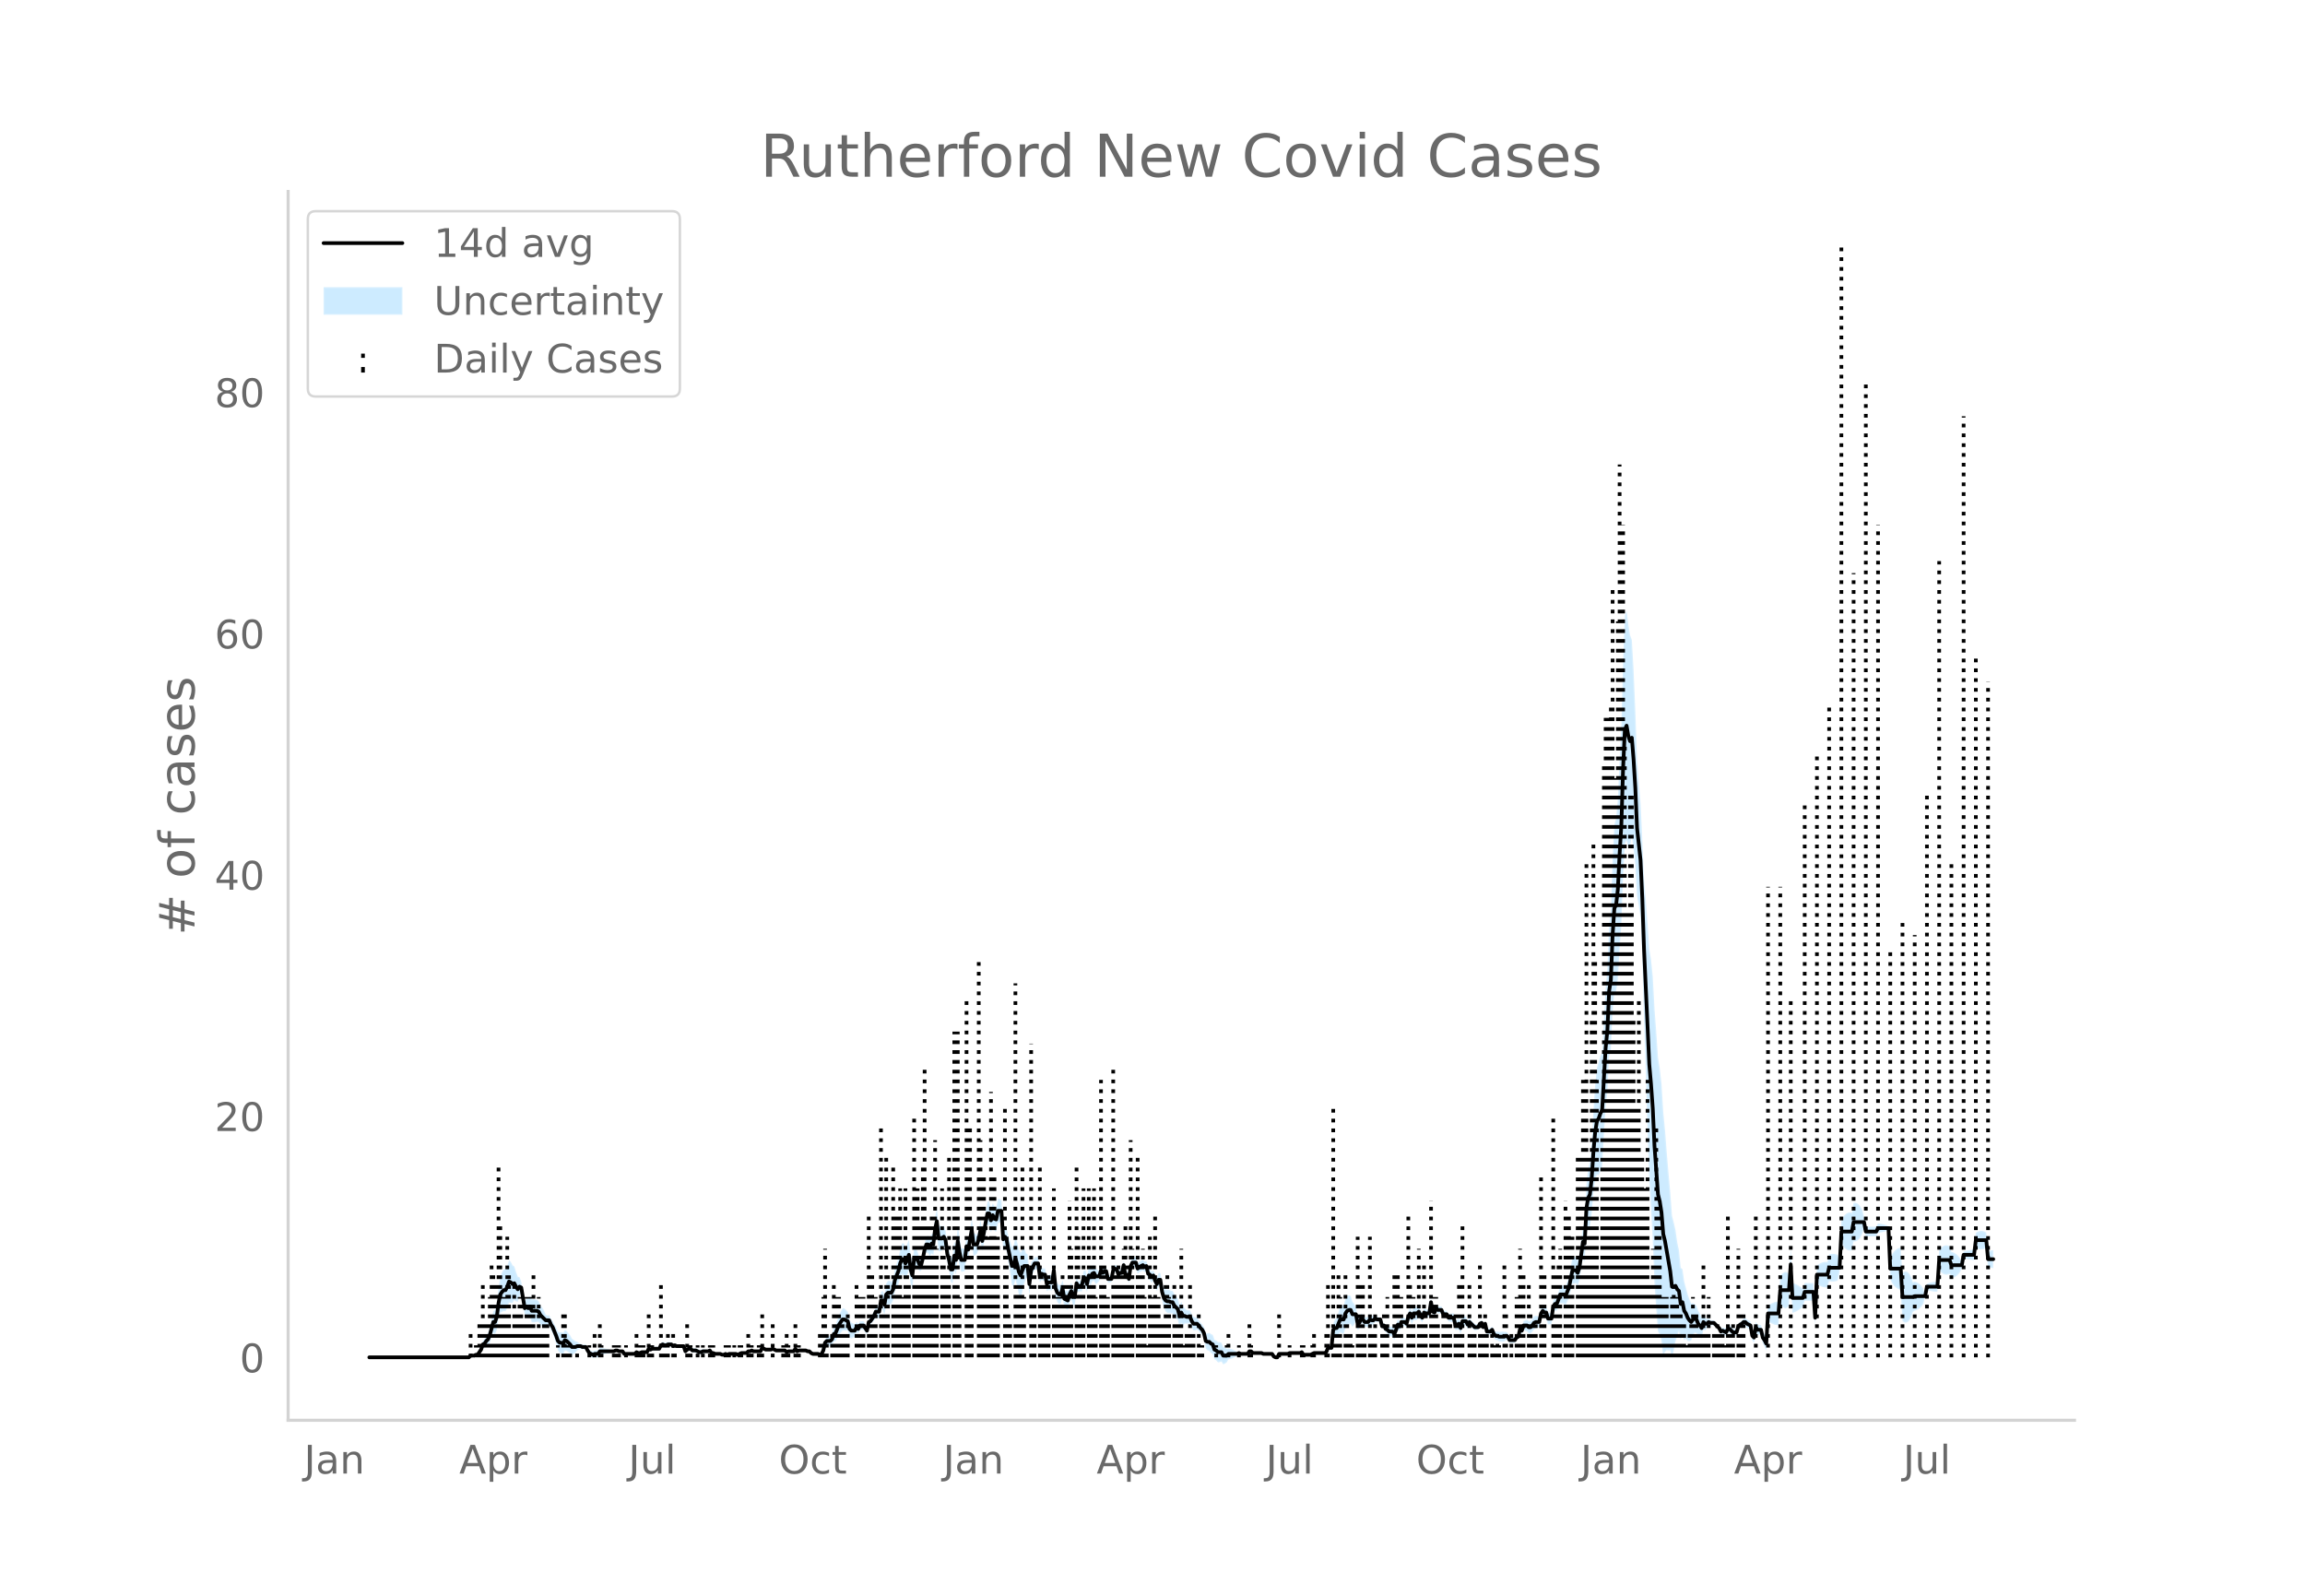<svg height="864" viewBox="0 0 936 648" width="1248" xmlns="http://www.w3.org/2000/svg" xmlns:xlink="http://www.w3.org/1999/xlink"><defs><style>*{stroke-linecap:butt;stroke-linejoin:round}</style></defs><g id="figure_1"><path d="M0 648h936V0H0z" style="fill:#fff" id="patch_1"/><g id="axes_1"><path d="M117 576.72h725.4V77.76H117z" style="fill:none" id="patch_2"/><g id="PolyCollection_1"><defs><path d="M150.682-96.823h39.709l.709-.513.71.067.708.044.71-.27.708.053.71-.845.709-.74.709-1.523.709.039.709-.653.709-.36.709-1.317.71-2.148.708-1.719.71.461.708-1.616.71-4.615.709-2.457.709-.4.709-.32.709.085.709-1.308.709-2.117.71.031.708.024.71-1.16.708.535.71.189.709-2.315.709-1.202.709 4.222.709 4.774.709-.136.709 1.221.71-.381.708 2.113.71.064.708-.065.71-.143.709.024.709 1.178.709.487.709.126.709-.206.709-.29.71.098.708 1.91.71 1.29.708 2.003.71 2.24.709 2.67.709 1.091.709.15.709.364.709-1.54.709.176.71.518.708.508.71.774.708-.52.71-.476.709-.925.709-.48.709-.313.709.323.709.009.709-.009.71 1.534.708 1.116.71.404.708.446.71-.309.709.073.709.04.709-1.087.709-.084.709-.108.709-.14.71-.126.708-.166.71-.236.708-.03.71.008.709-.35.709-.073.709.28.709-.1.709-.194.709 1.244.71.1.708.07.71.048.708.035.71.022.709.012.709-.714.709.334.709-.06.709-.424.709-.032.71-.037.708-.042.71-1.16.708.43.71-.257.709.052.709.02.709-.01.709-.041.709-1.23.709-.228.71.359h.708l.71-.359.708-.062.71-.126.709.673.709-.415.709.298.709-.065.709-.084.709-.11.71-.165.708 2.505.71-.613.708-.314.71.022.709.746.709.008.709-.03.709.391.709.362.709.007.71-.403.708-.086.71-.133.708-.218.71-.353.709 1.096.709-.025.709.332.709.04.709.017.709-.005.71.396.708.044.71-.343.708.35.71-.386.709-.051.709-.07.709-.223.709-.029.709.327.709-.35.71-.311.708.03.71.023h.708l.71-.603.709.075.709-.274.709.375.709.014.709.001.709-.009.71-.021.708-1.304.71.37.708.34.71-.026.709-.047.709-.074.709-.335.709.333.709.35.709-.021.71-.024.708-.027.71-.03.708-.036.71.724.709-.359.709.012.709.004.709-.004.709-1.01.709.998.71-.373h2.836l.709.353.709.002.709.752.709.467.709.084.709.064.71.05.708.332.71-.33.708-1.4.71-2.6.709-.237.709.322.709.243.709-.445.709-1.66.709-.045.71-1.391.708-1.35.71-.738.708-.838.71-.077.709.032.709-.043.709 2.874.709.443.709-.311.709-.387.71-1.812.708.534.71-1.583.708-.043.71-.002.709 1.024.709.947.709-3.627.709-.396.709-.9.709-.696.71-1.31.708.249.71.11.708-3.795.71.4.709 1.877.709-3.716.709-.36.709.009.709-.395.709-1.429.71-3.594.708-1.45.71-1.423.708-2.532.71-1.293.709.048.709 1.802.709-1.427.709-2.416.709 5.522.709 1.986.71-7.422.708-.717.71-.188.708 1.235.71-.012.709-2.958.709-3.127.709-1.526.709.43.709 1.23.709-1.109.71.561.708-5.703.71-2.774.708 7.003.71-.064.709-.198.709-1.199.709.555.709 5.361.709 2.947.709 4.904.71.766.708-5.484.71 1.946.708-7.67.71 4.206.709 2.307.709-.146.709-.245.709-5.873.709.903.709-4.153.71-2.92.708 5.991.71-.365.708-.545.71-2.044.709-3.662.709 4.55.709-3.333.709-3.98.709-3.083.709-.007.71 2.853.708-2.144.71 1.453.708.461.71-3.533.709-.247.709-.495.709 11.548.709-.813.709 1.353.709 4.695.71 4.339.708 4.674.71.722.708-2.867.71 2.615.709 3.47.709 1.593.709-2.818.709-3.052.709-2.097.709-.51.71 7.043.708-6.612.71-2.041.708-1.623.71.045.709.041.709 5.14.709-1.072.709.395.709-.022.709 4.289.71-.515.708.099.71.022.708-5.082.71 7.724.709 2.125.709.825.709-.1.709-2.986.709 4.525.709.471.71.382.708-2.747.71-1.457.708 2.404.71-.105.709-5.63.709.289.709-.257.709.14.709-2.681.709.324.71 2.517.708-3.315.71.627.708-1.538.71-.316.709 1.348.709-.463.709-.752.709-2.283.709.886.709-.863.71-.305.708 3.173.71.023.708-.3.71-3.398.709-.583.709.435.709 2.098.709-.724.709-.033.709-2.946.71 4.204.708-.34.71 1.845.708-5.078.71-1.204.709.073.709-.038.709 2.452.709-.681 1.418-.65v-.054l.71.644.708-.416.71 3.23.708.314.71 1.165.709-.883.709 2.489.709 1.755.709-1.76.709-.107.709 5.515.71 3.147.708 1.528.71.59.708.068.71.176.709-.017.709 1.384.709.682.709.46.709 2.91.709-1.499.71.96.708-.866.71.104.708-.07.71-.06.709 1.8.709 1.081.709-.084.709-.257.709.563.709.984.71.663.708 1.731.71 3.68.708.781.71.222.709.864.709.378.709 2.178.709.454.709.805.709-.073.71-.262.708 1.154.71-.323.708-.456.71-1.217.709-.174.709-.214.709-.323.709-.338.709-.47.709-.49.71.227.708-.04.71-.052.708-.068.71-.044.709-.971.709.022.709.7.709-.003.709-.005.709-.006.71-.008.708-.01.71.36h3.545l.709 1.14.709.44.709.1.71-1.415.708-.015.71-.018.708-.019.71-.02h.709l.709-.33.709.02.709.017.709.016.709.014.71-.044.708-.137.71-.587.708 1.093.71.034.709.03.709.024.709.021.709-.35.709-.35h4.255l.709-.35.709-1.412.709.175.709.103.709-5.75.709.196.71.573.708-1.136.71-1.14.708.367.71.171.709-2.22.709-.955.709-.489.709-.382.709 1.202.709-.85.71-1.412.708 3.6.71-.561.708-2.094.71.208.709 1.122.709.067.709.062.709-1.078.709.217.709-.245.71-1.059.708.202.71-.194.708-.281.71 2.986.709-.23.709 1.685.709.594.709.992.709.21.709.155.71 1.2.708-1.79.71-2.194.708.498.71-1.858.709-.118.709-.13.709.747.709-2.45.709-.958.709 1.84.71-1.602.708.034.71-.076.708-1.014.71 1.09.709.91.709-2.31.709.268.709-.13.709-.196.709-4.315.71 3.804.708.35.71-1.778.708.715.71.007h.709l.709 1.78.709-.023.709-.138.709 1.563.709.126.71.107.708.092.71 3.194.708-.08.71-.194.709 1.89.709-2.942.709-.205.709-.291.709 1.335.709-1.217.71.489.708.656.71.669.708-.1.71-.188.709-1.404.709-.337.709 1.797.709-1.486.709 3.37.709.11.71.031.708-.67.71 1.845.708.872.71.139.709.505.709.104.709.06.709-.123.709-.65.709.237.71 1.026.708.05.71-.005.708-.063.71-1.394.709-.44.709-2.692.709.888.709-1.635.709.316.709.227.71.8.708.077.71-.617.708-1.044.71-.418.709-.192.709-.35.709-3.391.709-.948.709.894.709.01.71 2.404.708-.064.71-.084.708-4.68.71-.855.709.097.709-1.465.709-1.67.709.2.709.006.709.811.71-1.5.708-1.462.71-2.944.708-2.978.71.103.709-.288.709.992.709-2.04.709-4.781.709-4.2.709 1.317.71-11.866.708-2.152.71-.167.708-4.832.71-8.573.709-5.488.709-2.308.709.235.709-1.546.709-1.8.709-12.494.71-11.617.708-6.02.71-14.684.708-2.704.71-15.131.709-8.299.709-.146.709-4.961.709-12.223.709-9.475.709-20.09.71-13.11.708-1.654.71 2.804.708-.107.71-4.643.709 5.203.709 6.513.709 12.841.709 3.85.709 4.546.709 15.875.71 25.952.708 21.164.71 22.68.708 21.129.71 11.695.709 12.545.709 17.661.709 10.23.709 9.423.709 1.225.709 2.797.71 6 .708-1.715.71-.673.708.15.71-.132.709 3.104.709-2.8.709-3.812.709-2.222.709-1.854.709 3.502.71-2.01.708 2.021.71-.573.708.918.71.06.709-.212.709-1.963.709-1.15.709.135.709 1.467.709.141.71.457.708-3.537.71.306.708-.822.71-1.089.709.021.709-.118.709-.03.709.718.709.684.709.659.71 1.553.708-.197.71.516.708.504.71-1.448.709-.018.709.7.709.646.709-.075.709-.143.709-2.64.71-.7.708-.215.71-.449.708.162.71.756.709.334.709.259.709 4.463.709 1 .709-4.218.709.998.71-.057.708-.06.71 3.437.708 1.356.71 1.746.709-11.803.709.374.709.354.709.313.709.272.709.098.71-.06.708-8.23.71.774.708.497.71.275.709-.245.709-.72.709-10.683.709 13.449.709-.244.709-.293.71-.352.708-.422.71-.514.708-.646.71-2.457.709-.008.709-.01.709-.009.709-.01.709-.012.709 9.678.71-16.606.708.599.71.42.708.285.71.176.709.076.709-.02.709-2.543.709.15.709.054.709-.04.71-.137.708-.24.71-3.76.708-11.654.71 1.416.709.894.709.565.709.308.709.083.709-.135.709-3.617.71-.012.708-.256.71-.528.708-.869.71-1.391.709-2.806.709 3.85h4.254l.71-1.476.708-.097.71-.121.709-.152.709-.193.709-.254.709-.378.709 20.001.709 1.52.71 1.015.708.72.71.504.708.326.71.17.709 12.678.709.6.709.16.709-.255.709-.708.709-1.275.71-2.194.708-.434.71-.204.708-.338.71-.5.709-.722.709-1.096.709-2.867.709-2.945.709.374.709.24.71.16.708.097.71.044.708-.004.71-8.964.709.994.709.611.709.35.709.134.709-.067.709-.274.71 1.934.708-.25.71-.35.708-.47.71-.638.709-.915.709-1.751.709-3.932.709.207.709.169.709.141.71.119.708.1.71.086.708-5.157.71.46.709.255.709.091.709-.06.709-.219.709-.411.709 7.86.71.148.708.137.71.128v-7.323l-.71.128-.709.137-.709.149-.71-7.538-.708-.412-.71-.22-.708-.059-.71.092-.709.255-.709.46-.709 6.74-.709.086-.709.1-.709.12-.71.14-.708.17-.71.207-.708 4.467-.71-1.751-.709-.916-.709-.637-.709-.471-.709-.349-.709-.25-.709-2.265-.71-.275-.708-.067-.71.134-.708.35-.71.61-.709.995-.709 12.733-.709-.004-.709.044-.709.098-.709.159-.71.24-.708.374-.71 4.754-.708-2.867-.71-1.096-.709-.721-.709-.501-.709-.338-.709-.204-.709.266-.709-2.194-.71-1.275-.708-.708-.71-.256-.708.162-.71.6-.709-10.42-.709.17-.709.327-.709.503-.709.72-.709 1.016-.71 1.519-.708-12.894-.71-.378-.708-.254-.71-.193-.709-.152-.709-.121-.709-.097-.709 1.324H757.664l-.71-3.85-.709-2.805-.709-1.392-.709-.868-.709-.529-.709-.256-.709-.011-.71 4.082-.708-.136-.71.083-.708.309-.71.564-.709.895-.709 1.416-.709 17.74-.709-3.759-.709-.24-.709-.137-.71-.04-.708.054-.71.15-.708 3.056-.71-.02-.709.077-.709.175-.709.286-.709.42-.709.598-.709 18.39-.71-11.32-.708-.01-.71-.011-.708-.01-.71-.01-.709-.007-.709 2.442-.709-.646-.709-.514-.709-.423-.709-.351-.71-.293-.708-.244-.71-13.848-.708 10.314-.71-.72-.709-.245-.709.276-.709.497-.709.774-.709 10.668-.709-.06-.71.097-.708.272-.71.313-.708.354-.71.374-.709 12.694-.709-1.054-.709-.744-.709-2.861-.709-.061-.709-.056-.71-1.102-.708 4.18-.71-.4-.708-3.935-.71-.44-.709-.367-.709-.644-.709.162-.709.95-.709.486-.709.7-.71 2.259-.708-.143-.71-.075-.708-.753-.71-.7-.709-.019-.709 1.352-.709-.196-.709-.184-.709.503-.709-1.246-.71-.742-.708-.715-.71-.681-.708-.031-.71-.118-.709-.68-.709.312-.709-.822-.709-1.094-.709 1.362-.709-1.643-.71-1.258-.708-2.033-.71-.564-.708-.45-.71.136-.709-1.612-.709-2.04-.709-2.58-.709-2.674-.709-4.978-.709-.61-.71-6.996-.708-3.254-.71-5.022-.708-3.112-.71-2.8-.709-9.495-.709-7.83-.709-8.25-.709-9.07-.709-7.316-.709-11.497-.71-6.301-.708-4.374-.71-10.174-.708-9.368-.71-13.135-.709-7.052-.709-4.403-.709-10.366-.709-9.516-.709-8.232-.709-16.042-.71-14.92-.708-8.753-.71-8.748-.708-20.054-.71-16.584-.709-12.295-.709-1.843-.709-4.307-.709-5.594-.709 1.846-.709 18.384-.71 26.104-.708 13.622-.71 16.473-.708 7.638-.71 2.653-.709 13.398-.709 21.264-.709 6.394-.709 17.512-.709 7.978-.709 13.58-.71 12.703-.708.998-.71 2.654-.708 2.335-.71 6.79-.709 10.61-.709 13.124-.709 7.766-.709 2.633-.709 6.247-.709 16.83-.71-.082-.708 6.298-.71 5.717-.708 2.16-.71-1.108-.709-.288-.709.103-.709 4.02-.709 4.056-.709 2.037-.709 2-.71-.588-.708.005-.71.2-.708 2.53-.71 2.034-.709.097-.709 1.245-.709 5.119-.709-.085-.709-.064-.709-2.494-.71.009-.708-.505-.71 1.151-.708 3.609-.71-.35-.709-.193-.709.282-.709 1.055-.709.783-.709.078-.709-.6-.71.227-.708.315-.71 2.565-.708-.512-.71 3.607-.709.26-.709.706-.709-.063-.709-.006-.709.051-.709-1.773-.71-.464-.708.05-.71-.122-.708.06-.71.103-.709-.194-.709.138-.709-.527-.709-1.656-.709.73-.709.032-.71.11-.708-2.93-.71 1.315-.708-1.703-.71.363-.709 1.395-.709-.188-.709-.1-.709-.73-.709-.744-.709-.91-.71.882-.708-1.464-.71-.291-.708-.206-.71 2.657-.709-1.61-.709.507-.709.62-.709-3.106-.709.092-.709.108-.71.126-.708-1.237-.71-.138-.708-.023-.71-1.72h-.709l-.709.007-.709-.685-.709 1.722-.709-.35-.709-3.895-.71 4.784-.708-.195-.71-.131-.708-.432-.71 1.89-.709-1.19-.709-1.71-.709.386-.709-.075-.709.033-.709 1.898-.71-1.66-.708 1.842-.71 3.148-.708-.651-.71-.13-.709-.119-.709 1.642-.709-.902-.709 2.005-.709 1.71-.709-.9-.71.154-.708.211-.71-.408-.708-.106-.71-1.114-.709.47-.709-2.613-.709-.281-.709-.195-.709-.498-.709.341-.71-.244-.708-.484-.71 1.022-.708.062-.71.067-.709-.978-.709-.491-.709 1.405-.709.14-.709-4.1-.709-1.413-.71-.85-.708-2.296-.71-.383-.708.212-.71 1.144-.709 2.68-.709.17-.709.368-.709 2.36-.709 2.362-.709.573-.71 1.597-.708 8.947-.71.103-.708.175-.71 2.087-.709.35h-4.255l-.708.35-.71.35-.708.021-.71.025-.709.029-.709.035-.709-1.007-.709.112-.709-.137-.709-.043-.71.014-.708.016-.71.017-.708.02-.71.37h-.709l-.709-.02-.709-.02-.709-.017-.709-.016-.709 1.385-.71.1-.708-.26-.71-.96h-3.545l-.709-.339-.709-.01-.709-.008-.71-.007-.708-.004-.71-.003-.708-.7-.71.022-.709 1.129-.709-.045-.709-.067-.709-.052-.709-.04-.709-.474-.71.211-.708-.47-.71-.338-.708-.324-.71-.213-.709-.174-.709.182-.709-.456-.709-.323-.709-1.646-.709-.262-.71-.073-.708-.594-.71-.246-.708-2.021-.71-.322-.709-.536-.709.222-.709.082-.709-2.62-.709-1.069-.709-.737-.71-1.115-.708-.837-.71-.257-.708-.085-.71-1.017-.709-1.7-.709-.06-.709-.07-.709-.596-.709-.866-.709-1.84-.71 1.3-.708-2.688-.71-.94-.708-.718-.71-1.415-.709-.017-.709-.525-.709.068-.709-.11-.709-.571-.709-1.753-.71-4.283-.708-.108-.71 1.74-.708-1.044-.71-1.71-.709.516-.709-.935-.709-.385-.709-3.07-.709.284-.709-.755v-.055l-1.418.75-.71.719-.708-2.447-.71-.038-.709.073-.709 1.596-.709 5.42-.709-1.654-.709.36-.709-4.195-.71 3.353-.708-.033-.71.675-.708-2.1-.71-.266-.709.817-.709 3.6-.709-.299-.709.023-.709-3.127-.709-.304-.71.537-.708-1.214-.71 2.616-.708-.752-.71-.463-.709-1.452-.709.384-.709 1.262-.709-.773-.709 3.684-.709-2.382-.71.324-.708 3.619-.71.14-.708.442-.71-2.51-.709 5.568-.709-.105-.709-2.496-.709 1.344-.709 2.151-.709-.317-.71-.23-.708-3.873-.71 1.913-.708-.1-.71-.574-.709-1.375-.709-6.974-.709 4.717-.709.022-.709.1-.709.884-.71-3.41-.708-.023-.71-.305-.708 1.028-.71-5.358-.709.041-.709.044-.709 1.177-.709.759-.709 4.586-.709-7.655-.71-.51-.708-2.097-.71.448-.708 1.382-.71-1.208-.709-2.828-.709-2.285-.709 3.432-.709.722-.709-2.324-.709-1.96-.71-3.005-.708-1.446-.71 1.286-.708-11.548-.71-.495-.709-.247-.709 3.465-.709-.239-.709-1.346-.709 2.055-.709-2.745-.71-.008-.708 3.916-.71 4.419-.708 3.667-.71-4.55-.709 4.038-.709 2.155-.709-.545-.709-.365-.709-5.908-.709 4.78-.71 4.245-.708-1.896-.71 5.325-.708-.245-.71-.146-.709-3.992-.709-4.892-.709 7.727-.709-1.553-.709 5.714-.709.766-.71-2.795-.708-1.952-.71-5.838-.708-2.244-.71.2-.709-.197-.709-.065-.709-6.994-.709 3.525-.709 6.895-.709-.14-.71 1.692-.708-.87-.71.43-.708 2.673-.71 3.873-.709 2.64-.709-.711-.709-2.265-.709-1.588-.709-.717-.709 6.577-.71-2.914-.708-6.376-.71 1.783-.708 1.373-.71-1.698-.709.048-.709 2.207-.709 3.767-.709 2.076-.709 2.05-.709 4.105-.71 1.37-.708-.394-.71.008-.708 1.04-.71 4.683-.709-1.623-.709.4-.709 5.304-.709.11-.709.25-.709 2.189-.71 1.403-.708 1.2-.71.304-.708 3.372-.71-1.153-.709-1.075-.709-.003-.709-.043-.709 1.217-.709-.866-.709.988-.71-.387-.708-.311-.71-.957-.708-3.425-.71-.742-.709-.67-.709-.075-.709 1.261-.709 1.362-.709 2.15-.709 2.108-.71.655-.708 2.54-.71.954-.708.243-.71.322-.709 1.162-.709 3.7-.709 1.4-.709.37-.709-.368-.709.05-.71.064-.708.084-.71-.233-.708-.648-.71.001-.709-.347h-2.836l-.709.327-.71-1.1-.708 1.089-.71-.004-.708.004-.71.011-.709.342-.709-.676-.709-.035-.709-.031-.709-.027-.709-.024-.71-.021-.708-.35-.71-.367-.708.365-.71-.074-.709-.047-.709-.027-.709-.358-.709-.33-.709 1.495-.709-.021-.71-.01-.708.002-.71.013-.708-.324-.71.426-.709.075-.709.797h-.709l-.709.023-.709.03-.709.388-.71.35-.708-.373-.71-.028-.708-.223-.71-.07-.709-.051-.709.313-.709-.35-.709.357-.709.044-.709-.303-.71-.005-.708.016-.71.04-.708-.367-.71-.025-.709-1.004-.709.346-.709-.218-.709-.132-.709-.086-.709.296-.71.008-.708-.338-.71-.31-.708-.029-.71.008-.709-.654-.709.022-.709.386-.709.786-.709-1.694-.709-.165-.71-.11-.708-.083-.71-.066-.708-.402-.71.286-.709-.727-.709-.127-.709-.062-.709.342h-.709l-.709-.342-.71.472-.708 1.57-.71-.041-.708-.01-.71.02-.709.052-.709.443-.709-.27-.709 1.64-.709-.043-.709-.036-.71-.033-.708.277-.71-.06-.708-.366-.71.685-.709.012-.709.023-.709.034-.709.05-.709.068-.709.1-.71-.856-.708-.193-.71-.101-.708-.419-.71-.073-.709.35-.709.007-.709-.029-.709-.237-.709-.165-.709-.127-.71-.14-.708-.107-.71-.084-.708 1.012-.71.04-.709.073-.709.391-.709-.254-.709-.296-.709-.983-.709-1.266-.71-.009-.708.009-.71-.376-.708-.313-.71-.481-.709-.225-.709-.476-.709-.52-.709-1.326-.709-.891-.709-.882-.71-.525-.708 1.26-.71-.335-.708.15-.71-.309-.709-1.53-.709-1.259-.709-1.497-.709-.81-.709-1.588-.709.098-.71-.291-.708-1.606-.71-1.274-.708-.913-.71-1.62-.709-.676-.709-.144-.709-.064-.709.063-.709-1.386-.709 1.018-.71-.178-.708 1.264-.71-2.926-.708-4.876-.71-1.902-.709-.215-.709-1.91-.709-2.265-.709-.46-.709-1.376-.709-.67-.71 2.083-.708 1.492-.71.085-.708 1.08-.71 1.699-.709 4.542-.709 6.584-.709 2.583-.709.461-.709 3.18-.709 3.451-.71 2.184-.708 1.039-.71 1.447-.708.738-.71 2.677-.709 1.36-.709 1.254-.709.053-.709.43-.709.044-.709.067-.71.887H150.683z" id="m10ff43f3ce" style="stroke:#fff;stroke-opacity:.2"/></defs><g clip-path="url(#p677322f985)"><use style="fill:#089fff;fill-opacity:.2;stroke:#fff;stroke-opacity:.2" xlink:href="#m10ff43f3ce" y="648"/></g></g><g id="LineCollection_1"><path clip-path="url(#p677322f985)" d="M191.1 551.177v-9.799M193.227 551.177v-4.9M194.645 551.177v-14.698M195.355 551.177v-14.698M196.064 551.177v-29.396M196.773 551.177v-4.9M197.482 551.177v-14.698M198.19 551.177v-9.799M198.9 551.177V526.68M199.61 551.177v-39.194M200.318 551.177v-34.295M201.027 551.177v-9.799M201.736 551.177v-29.396M202.445 551.177v-78.389M203.155 551.177v-53.892M203.864 551.177v-14.698M204.573 551.177V526.68M205.282 551.177v-14.698M205.99 551.177v-48.993M206.7 551.177v-34.295M207.41 551.177v-9.799M208.827 551.177v-29.396M209.536 551.177V531.58M210.245 551.177V531.58M210.955 551.177V526.68M211.664 551.177V526.68M212.373 551.177v-14.698M213.79 551.177V526.68M214.5 551.177v-14.698M215.21 551.177V526.68M215.918 551.177V526.68M216.627 551.177v-34.295M217.336 551.177v-9.799M218.755 551.177V526.68M220.173 551.177v-9.799M220.882 551.177v-14.698M221.59 551.177v-14.698M222.3 551.177v-14.698M226.555 551.177v-4.9M228.682 551.177V531.58M229.39 551.177V531.58M230.1 551.177v-4.9M230.81 551.177v-4.9M231.518 551.177v-4.9M234.355 551.177v-4.9M239.318 551.177v-4.9M241.445 551.177v-9.799M243.573 551.177v-14.698M244.282 551.177v-4.9M249.245 551.177v-4.9M249.955 551.177v-4.9M251.373 551.177v-4.9M254.21 551.177v-4.9M258.464 551.177v-9.799M259.882 551.177v-4.9M260.59 551.177v-4.9M261.3 551.177v-4.9M263.427 551.177V531.58M264.845 551.177v-4.9M268.39 551.177v-29.396M269.1 551.177v-4.9M270.518 551.177v-4.9M271.227 551.177v-9.799M273.355 551.177v-9.799M274.064 551.177v-4.9M279.027 551.177v-14.698M279.736 551.177v-4.9M280.445 551.177v-4.9M283.282 551.177v-4.9M285.41 551.177v-4.9M288.245 551.177v-4.9M289.664 551.177v-4.9M294.627 551.177v-4.9M296.045 551.177v-4.9M298.173 551.177v-4.9M300.3 551.177v-4.9M301.01 551.177v-4.9M303.845 551.177v-9.799M304.555 551.177v-4.9M305.264 551.177v-4.9M308.1 551.177v-4.9M309.518 551.177V531.58M313.773 551.177v-14.698M318.027 551.177v-4.9M319.445 551.177v-9.799M320.155 551.177v-4.9M322.99 551.177v-14.698M324.41 551.177v-4.9M332.918 551.177v-9.799M333.627 551.177v-4.9M334.336 551.177V526.68M335.045 551.177v-44.094M335.755 551.177v-9.799M337.882 551.177v-9.799M338.59 551.177v-29.396M339.3 551.177v-4.9M340.01 551.177V526.68M340.718 551.177V526.68M341.427 551.177v-14.698M342.136 551.177v-14.698M342.845 551.177v-9.799M344.264 551.177V531.58M347.81 551.177v-29.396M348.518 551.177V531.58M349.227 551.177V526.68M349.936 551.177V526.68M350.645 551.177V526.68M352.773 551.177v-58.792M353.482 551.177v-4.9M354.19 551.177v-34.295M354.9 551.177v-14.698M355.61 551.177V526.68M357.736 551.177V458.09M358.445 551.177V531.58M359.864 551.177v-83.288M360.573 551.177v-34.295M362.7 551.177v-78.389M363.41 551.177v-58.792M364.118 551.177v-58.792M364.827 551.177v-39.194M365.536 551.177v-68.59M366.245 551.177V526.68M367.664 551.177v-68.59M368.373 551.177v-39.194M369.082 551.177v-29.396M371.21 551.177v-97.986M372.627 551.177v-68.59M373.336 551.177v-34.295M374.045 551.177v-53.892M374.755 551.177v-78.389M375.464 551.177V433.593M376.173 551.177v-53.892M377.59 551.177v-53.892M378.3 551.177v-58.792M379.01 551.177V526.68M379.718 551.177v-88.188M380.427 551.177v-44.094M382.555 551.177v-68.59M383.264 551.177v-44.094M383.973 551.177v-34.295M385.39 551.177v-83.288M387.518 551.177V418.896M388.227 551.177v-34.295M388.936 551.177V418.896M389.645 551.177V526.68M392.482 551.177v-146.98M393.19 551.177V526.68M393.9 551.177V458.09M394.61 551.177v-53.892M397.445 551.177V389.5M398.155 551.177v-88.188M398.864 551.177v-68.59M399.573 551.177v-73.49M400.282 551.177v-58.792M400.99 551.177v-48.993M402.41 551.177V443.392M403.118 551.177v-53.892M403.827 551.177v-73.49M404.536 551.177v-48.993M405.245 551.177v-48.993M408.082 551.177V448.291M408.79 551.177v-48.993M409.5 551.177V531.58M410.21 551.177v-14.698M412.336 551.177V399.298M413.045 551.177V531.58M413.755 551.177v-29.396M414.464 551.177v-29.396M415.173 551.177v-78.389M415.882 551.177V526.68M418.718 551.177V423.795M419.427 551.177v-39.194M420.136 551.177v-34.295M422.264 551.177v-78.389M422.973 551.177v-34.295M423.682 551.177V526.68M424.39 551.177v-29.396M425.1 551.177V526.68M425.81 551.177v-34.295M427.936 551.177v-68.59M428.645 551.177V526.68M429.355 551.177v-14.698M430.064 551.177V526.68M431.482 551.177v-34.295M432.19 551.177V531.58M432.9 551.177v-29.396M433.61 551.177V531.58M434.318 551.177v-63.691M435.027 551.177v-44.094M437.155 551.177v-78.389M437.864 551.177v-48.993M438.573 551.177v-29.396M439.282 551.177v-14.698M439.99 551.177v-68.59M442.118 551.177v-68.59M442.827 551.177V531.58M443.536 551.177v-39.194M444.245 551.177v-68.59M444.955 551.177V526.68M447.082 551.177V438.493M447.79 551.177v-34.295M448.5 551.177v-39.194M449.21 551.177v-14.698M449.918 551.177V526.68M452.045 551.177V433.593M452.755 551.177v-29.396M453.464 551.177v-34.295M454.173 551.177v-39.194M454.882 551.177v-34.295M456.3 551.177v-44.094M457.01 551.177v-53.892M457.718 551.177v-39.194M458.427 551.177v-14.698M459.136 551.177v-88.188M459.845 551.177v-44.094M461.973 551.177v-83.288M462.682 551.177v-39.194M464.1 551.177v-44.094M464.1 551.177v-39.194M464.81 551.177V526.68M465.518 551.177v-4.9M466.936 551.177v-48.993M467.645 551.177V526.68M468.355 551.177V526.68M469.064 551.177v-58.792M469.773 551.177V526.68M470.482 551.177V526.68M471.9 551.177v-14.698M472.61 551.177v-4.9M473.318 551.177v-29.396M474.027 551.177v-34.295M474.736 551.177V526.68M476.864 551.177v-29.396M477.573 551.177v-14.698M478.282 551.177v-14.698M478.99 551.177V531.58M479.7 551.177v-44.094M480.41 551.177v-4.9M481.827 551.177v-9.799M482.536 551.177v-4.9M483.245 551.177v-29.396M483.955 551.177v-9.799M484.664 551.177v-9.799M486.79 551.177V531.58M488.21 551.177v-4.9M493.882 551.177v-4.9M498.136 551.177v-4.9M498.845 551.177v-9.799M503.1 551.177v-4.9M507.355 551.177v-14.698M508.064 551.177v-4.9M519.41 551.177V531.58M523.664 551.177v-4.9M528.627 551.177v-4.9M529.336 551.177v-4.9M532.882 551.177v-4.9M533.59 551.177v-9.799M538.555 551.177v-9.799M539.264 551.177v-29.396M541.39 551.177V448.291M542.1 551.177v-9.799M542.81 551.177v-4.9M543.518 551.177v-34.295M544.227 551.177V526.68M546.355 551.177v-34.295M547.064 551.177v-14.698M547.773 551.177v-4.9M548.482 551.177v-9.799M549.19 551.177v-4.9M551.318 551.177v-48.993M552.027 551.177v-14.698M552.736 551.177v-29.396M553.445 551.177v-29.396M554.155 551.177v-9.799M556.282 551.177v-48.993M556.99 551.177v-9.799M557.7 551.177v-4.9M558.41 551.177V531.58M561.245 551.177v-9.799M561.955 551.177V531.58M562.664 551.177v-9.799M563.373 551.177V526.68M566.21 551.177v-34.295M566.918 551.177v-34.295M567.627 551.177v-34.295M568.336 551.177v-9.799M569.045 551.177V526.68M571.882 551.177v-58.792M572.59 551.177v-29.396M574.01 551.177V526.68M576.136 551.177v-44.094M576.845 551.177v-14.698M577.555 551.177V531.58M578.264 551.177v-39.194M578.973 551.177V531.58M581.1 551.177v-63.691M581.81 551.177v-4.9M582.518 551.177V526.68M583.227 551.177V526.68M583.936 551.177v-14.698M586.064 551.177V531.58M586.773 551.177v-14.698M587.482 551.177V531.58M588.19 551.177V531.58M588.9 551.177V531.58M591.027 551.177V531.58M591.736 551.177v-9.799M592.445 551.177v-29.396M593.864 551.177v-53.892M596.7 551.177v-29.396M597.41 551.177v-9.799M598.118 551.177v-9.799M598.827 551.177v-9.799M600.955 551.177v-39.194M601.664 551.177v-14.698M602.373 551.177v-4.9M603.082 551.177V531.58M603.79 551.177v-9.799M605.918 551.177v-9.799M606.627 551.177v-4.9M608.045 551.177v-9.799M608.755 551.177v-4.9M610.882 551.177v-39.194M611.59 551.177V531.58M613.718 551.177v-9.799M615.845 551.177V526.68M616.555 551.177v-9.799M617.264 551.177v-44.094M618.682 551.177v-34.295M620.81 551.177v-29.396M621.518 551.177V531.58M622.227 551.177v-9.799M622.936 551.177v-14.698M623.645 551.177v-14.698M625.773 551.177v-73.49M626.482 551.177V526.68M627.19 551.177v-34.295M630.736 551.177v-97.986M631.445 551.177v-34.295M632.155 551.177v-9.799M632.864 551.177v-39.194M633.573 551.177v-44.094M635.7 551.177v-63.691M636.41 551.177v-48.993M637.118 551.177v-58.792M637.827 551.177v-48.993M638.536 551.177v-48.993M640.664 551.177v-83.288M641.373 551.177v-63.691M642.082 551.177v-83.288M642.79 551.177V438.493M643.5 551.177v-34.295M644.21 551.177V350.305M644.918 551.177v-58.792M645.627 551.177v-83.288M646.336 551.177v-137.18M647.045 551.177v-210.67M647.755 551.177V389.5M648.464 551.177V438.493M649.173 551.177v-14.698M649.882 551.177v-29.396M650.59 551.177V448.291M651.3 551.177V311.111M652.01 551.177V291.513M652.718 551.177v-210.67M653.427 551.177V291.513M654.136 551.177V286.614M654.845 551.177V237.621M655.555 551.177V316.01M656.264 551.177V394.399M656.973 551.177V252.319M657.682 551.177v-362.55M658.39 551.177V276.815M659.1 551.177V213.124M659.81 551.177V301.312M660.518 551.177V423.795M661.227 551.177V369.902M661.936 551.177V320.909M662.645 551.177V320.909M663.355 551.177v-137.18M664.064 551.177V448.291M664.773 551.177v-83.288M665.482 551.177v-146.98M666.19 551.177v-63.691M666.9 551.177v-83.288M667.61 551.177v-68.59M668.318 551.177v-68.59M669.027 551.177V438.493M669.736 551.177v-29.396M670.445 551.177v-14.698M671.155 551.177v-44.094M671.864 551.177v-14.698M672.573 551.177V458.09M673.99 551.177v-63.691M674.7 551.177V531.58M675.41 551.177V526.68M676.118 551.177V526.68M676.827 551.177V526.68M677.536 551.177v-9.799M678.245 551.177v-14.698M678.955 551.177V526.68M679.664 551.177v-29.396M680.373 551.177V531.58M681.082 551.177V526.68M681.79 551.177v-4.9M682.5 551.177V531.58M683.21 551.177v-9.799M683.918 551.177v-14.698M684.627 551.177v-4.9M686.045 551.177v-9.799M686.755 551.177v-14.698M687.464 551.177V526.68M688.173 551.177V531.58M688.882 551.177V531.58M689.59 551.177v-4.9M690.3 551.177v-9.799M691.01 551.177v-9.799M691.718 551.177v-39.194M692.427 551.177v-9.799M693.136 551.177v-9.799M693.845 551.177V526.68M695.973 551.177v-9.799M696.682 551.177v-4.9M697.39 551.177v-14.698M698.1 551.177v-9.799M699.518 551.177v-9.799M700.227 551.177v-4.9M700.936 551.177v-4.9M701.645 551.177v-58.792M702.355 551.177v-9.799M703.773 551.177v-14.698M705.9 551.177v-44.094M706.61 551.177v-14.698M707.318 551.177V531.58M708.027 551.177V531.58M712.99 551.177v-58.792M717.955 551.177V360.104M722.918 551.177V360.104M727.173 551.177v-146.98M732.845 551.177V325.809M737.81 551.177V306.211M742.773 551.177V286.614M747.736 551.177V100.44M752.7 551.177V232.722M757.664 551.177V154.332M762.627 551.177V213.124M767.59 551.177V384.6M772.555 551.177V374.802M777.518 551.177V379.701M782.482 551.177V320.909M787.445 551.177V227.822M792.41 551.177V350.305M797.373 551.177V169.03M802.336 551.177v-284.16M807.3 551.177V276.815M809.427 551.177" style="fill:none;stroke:#000;stroke-dasharray:1.5,2.475;stroke-dashoffset:0;stroke-width:1.5"/></g><path clip-path="url(#p677322f985)" d="M149.973 551.177h40.418l.709-.7h1.418l.71-.35h.708l1.419-2.1.709-2.1.709-.35.709-1.049.709-.7.709-1.75 1.418-5.249h.71l.708-2.1.71-5.599.709-3.5.709-1.05.709-.7h.709l.709-1.399.709-2.1.71.35.708.7.71-.35.708 1.4.71 1.05.709-1.05.709.35 1.418 8.399.709-.7.709.7.71-.7.708 1.75h2.127l.71.35.709 1.4 2.127 2.1h1.418l.71 1.749.708 1.05 1.418 3.5.71 2.099.709.7h.709l.709.35.709-1.4.709.35 1.418 1.4.71 1.05h1.417l.71-.35h1.418l.709.35h1.418l.71 1.4.708 1.05 1.418.7.71-.35h1.418l.709-1.05h5.672l.71-.35h.709l.709.35h1.418l.709 1.05h4.255l.709-.7.709.35h.709l.709-.35h2.127l.71-1.4.708.35.71-.35h2.836l.709-1.4.709-.35.71.35h.708l.71-.35h1.417l.71.7.709-.35.709.35h2.836l.71 2.1.708-.7.71-.35h.708l.71.7h1.418l1.418.7h.709l.71-.35h2.126l.71-.35.709 1.05h.709l.709.35h2.127l.71.35h.708l.71-.35.708.35.71-.35h2.836l.709.35 1.418-.7h2.127l.71-.7h.709l.709-.35.709.35h2.836l.71-1.4 1.417.7h2.128l.709-.35 1.418.7h3.545l.71.7.709-.35h2.127l.709-1.05.709 1.05.71-.35h2.835l.71.35h.709l.709.7.709.35h2.127l.71.35.708-.35.71-1.4.708-3.15.71-.7h1.418l.709-.7.709-2.1.709-.35 1.418-3.5 1.418-2.099h.71l1.418.7.709 3.15.709.7h1.418l.71-1.4.708.7.71-1.4h1.417l1.419 2.1.709-3.5.709-.35 1.418-2.1.71-1.75h1.417l.71-4.549h.708l.71 1.75.709-4.2.709-.7h1.418l.709-1.4.71-3.849 1.417-3.5.71-3.149.708-1.75h.71l.709 1.75.709-1.4.709-2.1.709 5.95.709 2.45.71-7h.708l.71.7.708 1.75.71.35.709-2.8.709-3.499.709-2.1h.709l.709 1.05.709-1.4.71.35.708-6.299.71-3.15.708 7h1.419l.709-.7.709 1.4.709 5.599.709 2.45.709 3.849h.71l.708-5.6.71 1.75.708-7.698.71 4.549.709 3.15h1.418l.709-5.6.709 1.4 1.418-8.049.71 5.95h1.417l.71-2.1.709-3.85.709 4.55.709-3.5.709-4.2.709-3.499h.709l.71 2.8.708-2.1.71 1.4.708.35.71-3.5h1.418l.709 11.549.709-1.05.709 1.4.709 3.85 1.418 6.648h.71l.708-3.15.71 2.45.709 3.15.709 1.4.709-2.1.709-1.75h1.418l.71 7.35.708-5.6 1.418-2.8h1.419l.709 5.25.709-1.05.709.35h.709l.709 3.85.71-.7h1.417l.71-4.9.708 7.349.71 1.75.709.7h.709l.709-2.45.709 4.2 1.418.7.71-2.45.708-1.4.71 2.45h.708l.71-5.6.709 1.4.709-.35h.709l.709-3.15h.709l.71 2.45.708-3.5.71.7.708-1.4.71-.35.709 1.4h1.418l.709-2.449.709 1.05.709-.7h.71l.708 3.15h1.418l.71-3.5.709-.7.709.35.709 2.1.709-.7h.709l.709-3.15.71 4.2.708-.35.71 1.75.708-5.25.71-1.4h1.418l.709 2.45.709-.7 1.418-.7h0l.71.7.708-.35.71 3.15.708.35.71 1.05.709-.7.709 2.1.709 1.4.709-1.75h.709l.709 4.899.71 2.45.708 1.05.71.35h.708l.71.35h.709l.709 1.399 1.418 1.4.709 2.8.709-1.4.71 1.4h.708l.71.35h1.417l.71 1.75.709 1.049h1.418l.709.7.709 1.05.71.7.708 1.4.71 3.149.708.35h.71l.709.7.709.35.709 2.1.709.35.709.7h1.418l.71 1.4h1.417l.71-.7h3.545l.709-.35.71.35h2.835l.71-1.05h.709l.709.7h3.545l.71.35h3.545l.709 1.05.709.349h.709l.71-1.4h3.545l.709-.35h4.254l.71-.35.708 1.05h2.837l1.418-.7h4.254l.71-.35.709-1.75h1.418l.709-7.348.709-.7h.71l1.417-3.5h1.418l.71-2.45.709-1.05.709-.35h.709l.709 1.75h1.418l.71 3.85.708-.35.71-1.75.708.35.71 1.05h1.418l.709-1.05.709.35h.709l.71-.7.708.35h1.418l.71 2.8.709-.35.709 1.4.709.35.709.7h1.418l.71 1.05.708-1.75.71-2.1.708.7.71-1.75h1.418l.709.7.709-2.8.709-1.4.709 1.75.71-1.75h1.417l.71-.7.708 1.4.71 1.05.709-2.1.709.35h1.418l.709-4.549.71 3.85.708.35.71-1.75.708.7h1.419l.709 1.75h1.418l.709 1.4h2.127l.71 3.149 1.417-.7.71 1.75.709-2.8h1.418l.709 1.4.709-1.05 2.127 2.1h1.418l.71-1.4.709-.35.709 1.75.709-1.4.709 3.15h1.418l.71-.7.708 1.75.71.7h.708l.71.35h2.127l.709-.35.709.35.71 1.399h2.126l.71-1.05.709-.35.709-3.15.709.7.709-2.1h1.418l.71.7h.708l.71-.7.708-1.049.71-.35h1.418l.709-3.5.709-1.05.709.7h.709l.71 2.45h1.417l.71-4.9.708-1.049h.71l.709-1.75.709-2.1h1.418l.709.7 1.418-3.499 1.418-6.999h1.419l.709 1.05.709-2.1 1.418-10.498.709.7.71-14.349.708-4.199.71-1.4.708-6.299.71-10.848.709-8.05.709-4.549.709-1.05.709-2.1.709-1.399 1.418-25.196.71-7 .708-16.097.71-4.55.708-18.197.71-10.848.709-1.4.709-6.3.709-14.347.709-11.549.709-23.097.71-15.747.708-1.75.71 4.2.708 2.099.71-1.4.709 8.749.709 11.548.709 16.448 1.418 12.948.709 15.398.71 20.997 1.417 30.796.71 15.748.708 8.049.71 9.798.709 15.398 1.418 19.597.709 2.8.709 4.55.71 8.748.708 2.8 2.127 12.248.71 6.299h.709l.709-.35.709 1.4.709.7.709 5.25.71-.7.708 3.499.71 1.05.708 1.75.71 1.05.709.699.709-1.05.709-.35.709.35.709 1.75.709.7.71 1.05.708-2.45.71.7h.708l.71-.7.709.35h1.418l2.127 2.1.71 1.4.708-.35 1.418.7.71-1.4h.709l1.418 1.4h1.418l.709-2.45.71-.7.708-.35.71-.7h.708l.71.7 1.418.7.709 4.2.709.7.709-4.2.709 1.05h1.418l.71 3.15.708 1.049.71 1.4.709-12.248h4.254l.71-9.45h3.545l.709-10.498.709 13.648h4.254l.71-2.45h3.545l.709 10.5.71-17.498h4.254l.709-2.8h4.254l.71-14.698h4.254l.709-3.85h4.255l.709 3.85h4.254l.71-1.4h4.254l.709 16.448h4.254l.71 11.548h4.254l.71-.35h4.254l.709-3.849h4.254l.71-10.848h4.254l.71 2.1h4.254l.709-4.2h4.254l.71-5.95h4.254l.709 7.7h2.127" style="fill:none;stroke:#000;stroke-linecap:round;stroke-width:1.5" id="line2d_1"/><path d="M117 576.72V77.76" style="fill:none;stroke:#d3d3d3;stroke-linecap:square;stroke-linejoin:miter;stroke-width:1.25" id="patch_3"/><path d="M117 576.72h725.4" style="fill:none;stroke:#d3d3d3;stroke-linecap:square;stroke-linejoin:miter;stroke-width:1.25" id="patch_4"/><g id="matplotlib.axis_1"><g id="xtick_1"><g style="fill:#696969" transform="matrix(.16 0 0 -.16 123.458 598.378)" id="text_1"><defs><path d="M9.813 72.906h9.859V5.078q0-13.187-5-19.14-5-5.954-16.094-5.954h-3.75v8.297h3.078q6.531 0 9.219 3.672Q9.813-4.39 9.813 5.078z" id="DejaVuSans-74"/><path d="M34.281 27.484q-10.89 0-15.093-2.484-4.204-2.484-4.204-8.5 0-4.781 3.157-7.594 3.156-2.797 8.562-2.797 7.485 0 12 5.297 4.516 5.297 4.516 14.078v2zm17.922 3.72V0H43.22v8.297Q40.14 3.328 35.547.953q-4.594-2.375-11.234-2.375-8.391 0-13.36 4.719Q6 8.016 6 15.922q0 9.219 6.172 13.906 6.187 4.688 18.437 4.688h12.61v.89q0 6.203-4.078 9.594-4.078 3.39-11.453 3.39-4.688 0-9.141-1.124-4.438-1.125-8.531-3.375v8.312q4.921 1.906 9.562 2.844 4.64.953 9.031.953 11.875 0 17.735-6.156 5.86-6.14 5.86-18.64z" id="DejaVuSans-97"/><path d="M54.89 33.016V0h-8.984v32.719q0 7.765-3.031 11.61-3.031 3.858-9.078 3.858-7.281 0-11.484-4.64-4.204-4.625-4.204-12.64V0H9.08v54.688h9.03v-8.5q3.235 4.937 7.594 7.374Q30.078 56 35.797 56q9.422 0 14.25-5.828 4.844-5.828 4.844-17.156z" id="DejaVuSans-110"/></defs><use xlink:href="#DejaVuSans-74"/><use x="29.492" xlink:href="#DejaVuSans-97"/><use x="90.771" xlink:href="#DejaVuSans-110"/></g></g><g id="xtick_2"><g style="fill:#696969" transform="matrix(.16 0 0 -.16 186.478 598.378)" id="text_2"><defs><path d="M34.188 63.188 20.797 26.906h26.812zm-5.579 9.718h11.188L67.578 0h-10.25l-6.64 18.703h-32.86L11.188 0H.78z" id="DejaVuSans-65"/><path d="M18.11 8.203v-29H9.077v75.484h9.031v-8.296q2.844 4.875 7.157 7.234Q29.594 56 35.594 56q9.968 0 16.187-7.906 6.235-7.907 6.235-20.797T51.78 6.484q-6.218-7.906-16.187-7.906-6 0-10.328 2.375-4.313 2.375-7.157 7.25zm30.578 19.094q0 9.906-4.079 15.547-4.078 5.64-11.203 5.64-7.14 0-11.218-5.64-4.079-5.64-4.079-15.547 0-9.906 4.078-15.547 4.079-5.64 11.22-5.64 7.124 0 11.202 5.64t4.078 15.547z" id="DejaVuSans-112"/><path d="M41.11 46.297q-1.516.875-3.297 1.281Q36.03 48 33.89 48q-7.625 0-11.703-4.953-4.079-4.953-4.079-14.234V0H9.08v54.688h9.03v-8.5q2.844 4.984 7.375 7.39Q30.031 56 36.531 56q.922 0 2.047-.125 1.125-.11 2.484-.36z" id="DejaVuSans-114"/></defs><use xlink:href="#DejaVuSans-65"/><use x="68.408" xlink:href="#DejaVuSans-112"/><use x="131.885" xlink:href="#DejaVuSans-114"/></g></g><g id="xtick_3"><g style="fill:#696969" transform="matrix(.16 0 0 -.16 255.193 598.378)" id="text_3"><defs><path d="M8.5 21.578v33.11h8.984V21.922q0-7.766 3.016-11.656 3.031-3.875 9.094-3.875 7.265 0 11.484 4.64 4.234 4.64 4.234 12.656v31h8.985V0h-8.984v8.406Q42.047 3.422 37.718 1q-4.313-2.422-10.032-2.422-9.421 0-14.312 5.86Q8.5 10.296 8.5 21.578zM31.11 56z" id="DejaVuSans-117"/><path d="M9.422 75.984h8.984V0H9.422z" id="DejaVuSans-108"/></defs><use xlink:href="#DejaVuSans-74"/><use x="29.492" xlink:href="#DejaVuSans-117"/><use x="92.871" xlink:href="#DejaVuSans-108"/></g></g><g id="xtick_4"><g style="fill:#696969" transform="matrix(.16 0 0 -.16 316.25 598.378)" id="text_4"><defs><path d="M39.406 66.219q-10.75 0-17.078-8.016-6.312-8-6.312-21.828 0-13.766 6.312-21.781 6.328-8 17.078-8 10.735 0 17.016 8 6.281 8.015 6.281 21.781 0 13.828-6.281 21.828-6.281 8.016-17.016 8.016zm0 8q15.328 0 24.5-10.281 9.188-10.282 9.188-27.563 0-17.234-9.188-27.516-9.172-10.28-24.5-10.28-15.375 0-24.593 10.25-9.204 10.265-9.204 27.546t9.204 27.563q9.218 10.28 24.593 10.28z" id="DejaVuSans-79"/><path d="M48.781 52.594v-8.407q-3.812 2.11-7.64 3.157-3.828 1.047-7.735 1.047-8.75 0-13.593-5.547-4.829-5.532-4.829-15.547 0-10.016 4.829-15.563 4.843-5.53 13.593-5.53 3.907 0 7.735 1.046 3.828 1.047 7.64 3.156V2.094Q45.016.344 40.984-.531q-4.015-.89-8.562-.89-12.36 0-19.64 7.765-7.266 7.765-7.266 20.953 0 13.375 7.343 21.031Q20.22 56 33.016 56q4.14 0 8.093-.86 3.953-.843 7.672-2.546z" id="DejaVuSans-99"/><path d="M18.313 70.219V54.688h18.5v-6.985h-18.5V18.016q0-6.688 1.828-8.594 1.828-1.906 7.453-1.906h9.218V0h-9.218q-10.407 0-14.36 3.875-3.953 3.89-3.953 14.14v29.688H2.687v6.984h6.594V70.22z" id="DejaVuSans-116"/></defs><use xlink:href="#DejaVuSans-79"/><use x="78.711" xlink:href="#DejaVuSans-99"/><use x="133.691" xlink:href="#DejaVuSans-116"/></g></g><g id="xtick_5"><g style="fill:#696969" transform="matrix(.16 0 0 -.16 382.986 598.378)" id="text_5"><use xlink:href="#DejaVuSans-74"/><use x="29.492" xlink:href="#DejaVuSans-97"/><use x="90.771" xlink:href="#DejaVuSans-110"/></g></g><g id="xtick_6"><g style="fill:#696969" transform="matrix(.16 0 0 -.16 445.296 598.378)" id="text_6"><use xlink:href="#DejaVuSans-65"/><use x="68.408" xlink:href="#DejaVuSans-112"/><use x="131.885" xlink:href="#DejaVuSans-114"/></g></g><g id="xtick_7"><g style="fill:#696969" transform="matrix(.16 0 0 -.16 514.011 598.378)" id="text_7"><use xlink:href="#DejaVuSans-74"/><use x="29.492" xlink:href="#DejaVuSans-117"/><use x="92.871" xlink:href="#DejaVuSans-108"/></g></g><g id="xtick_8"><g style="fill:#696969" transform="matrix(.16 0 0 -.16 575.067 598.378)" id="text_8"><use xlink:href="#DejaVuSans-79"/><use x="78.711" xlink:href="#DejaVuSans-99"/><use x="133.691" xlink:href="#DejaVuSans-116"/></g></g><g id="xtick_9"><g style="fill:#696969" transform="matrix(.16 0 0 -.16 641.804 598.378)" id="text_9"><use xlink:href="#DejaVuSans-74"/><use x="29.492" xlink:href="#DejaVuSans-97"/><use x="90.771" xlink:href="#DejaVuSans-110"/></g></g><g id="xtick_10"><g style="fill:#696969" transform="matrix(.16 0 0 -.16 704.115 598.378)" id="text_10"><use xlink:href="#DejaVuSans-65"/><use x="68.408" xlink:href="#DejaVuSans-112"/><use x="131.885" xlink:href="#DejaVuSans-114"/></g></g><g id="xtick_11"><g style="fill:#696969" transform="matrix(.16 0 0 -.16 772.83 598.378)" id="text_11"><use xlink:href="#DejaVuSans-74"/><use x="29.492" xlink:href="#DejaVuSans-117"/><use x="92.871" xlink:href="#DejaVuSans-108"/></g></g></g><g id="matplotlib.axis_2"><g id="ytick_1"><g style="fill:#696969" transform="matrix(.16 0 0 -.16 97.32 557.256)" id="text_12"><defs><path d="M31.781 66.406q-7.61 0-11.453-7.5Q16.5 51.422 16.5 36.375q0-14.984 3.828-22.484 3.844-7.5 11.453-7.5 7.672 0 11.5 7.5 3.844 7.5 3.844 22.484 0 15.047-3.844 22.531-3.828 7.5-11.5 7.5zm0 7.813q12.266 0 18.735-9.703 6.468-9.688 6.468-28.141 0-18.406-6.468-28.11-6.47-9.687-18.735-9.687-12.25 0-18.718 9.688-6.47 9.703-6.47 28.109 0 18.453 6.47 28.14Q19.53 74.22 31.78 74.22z" id="DejaVuSans-48"/></defs><use xlink:href="#DejaVuSans-48"/></g></g><g id="ytick_2"><g style="fill:#696969" transform="matrix(.16 0 0 -.16 87.14 459.27)" id="text_13"><defs><path d="M19.188 8.297h34.421V0H7.33v8.297q5.609 5.812 15.296 15.594 9.703 9.797 12.188 12.64 4.734 5.313 6.609 9 1.89 3.688 1.89 7.25 0 5.813-4.078 9.469-4.078 3.672-10.625 3.672-4.64 0-9.797-1.61-5.14-1.609-11-4.89v9.969Q13.767 71.78 18.938 73q5.188 1.219 9.485 1.219 11.328 0 18.062-5.672 6.735-5.656 6.735-15.125 0-4.5-1.688-8.531-1.672-4.016-6.125-9.485-1.218-1.422-7.765-8.187-6.532-6.766-18.453-18.922z" id="DejaVuSans-50"/></defs><use xlink:href="#DejaVuSans-50"/><use x="63.623" xlink:href="#DejaVuSans-48"/></g></g><g id="ytick_3"><g style="fill:#696969" transform="matrix(.16 0 0 -.16 87.14 361.283)" id="text_14"><defs><path d="M37.797 64.313 12.89 25.39h24.906zm-2.594 8.593H47.61V25.391h10.407v-8.203H47.609V0h-9.812v17.188H4.89v9.515z" id="DejaVuSans-52"/></defs><use xlink:href="#DejaVuSans-52"/><use x="63.623" xlink:href="#DejaVuSans-48"/></g></g><g id="ytick_4"><g style="fill:#696969" transform="matrix(.16 0 0 -.16 87.14 263.297)" id="text_15"><defs><path d="M33.016 40.375q-6.641 0-10.532-4.547-3.875-4.531-3.875-12.437 0-7.86 3.875-12.438 3.891-4.562 10.532-4.562 6.64 0 10.515 4.562 3.875 4.578 3.875 12.438 0 7.906-3.875 12.437-3.875 4.547-10.515 4.547zm19.578 30.922v-8.984q-3.719 1.75-7.5 2.671-3.782.938-7.5.938-9.766 0-14.922-6.594-5.14-6.594-5.875-19.922 2.875 4.25 7.219 6.516 4.359 2.266 9.578 2.266 10.984 0 17.36-6.672 6.374-6.657 6.374-18.125 0-11.235-6.64-18.032-6.641-6.78-17.672-6.78-12.657 0-19.344 9.687-6.688 9.703-6.688 28.109 0 17.281 8.204 27.563 8.203 10.28 22.015 10.28 3.719 0 7.5-.734t7.89-2.187z" id="DejaVuSans-54"/></defs><use xlink:href="#DejaVuSans-54"/><use x="63.623" xlink:href="#DejaVuSans-48"/></g></g><g id="ytick_5"><g style="fill:#696969" transform="matrix(.16 0 0 -.16 87.14 165.31)" id="text_16"><defs><path d="M31.781 34.625q-7.031 0-11.062-3.766-4.016-3.765-4.016-10.343 0-6.594 4.016-10.36Q24.75 6.391 31.78 6.391q7.032 0 11.078 3.78 4.063 3.798 4.063 10.345 0 6.578-4.031 10.343-4.016 3.766-11.11 3.766zm-9.86 4.188q-6.343 1.562-9.89 5.906Q8.5 49.079 8.5 55.329q0 8.733 6.219 13.812 6.234 5.078 17.062 5.078 10.89 0 17.094-5.078 6.203-5.079 6.203-13.813 0-6.25-3.547-10.61-3.531-4.343-9.828-5.906 7.125-1.656 11.094-6.5 3.984-4.828 3.984-11.796 0-10.61-6.468-16.282-6.47-5.656-18.532-5.656-12.047 0-18.531 5.656-6.469 5.672-6.469 16.282 0 6.968 4 11.797 4.016 4.843 11.14 6.5zM18.314 54.39q0-5.657 3.53-8.828 3.548-3.172 9.938-3.172 6.36 0 9.938 3.172 3.593 3.171 3.593 8.828 0 5.672-3.593 8.843-3.578 3.172-9.938 3.172-6.39 0-9.937-3.172-3.532-3.172-3.532-8.843z" id="DejaVuSans-56"/></defs><use xlink:href="#DejaVuSans-56"/><use x="63.623" xlink:href="#DejaVuSans-48"/></g></g><g style="fill:#696969" transform="matrix(0 -.2 -.2 0 78.98 379.813)" id="text_17"><defs><path d="M51.125 44H36.922l-4.11-16.313h14.313zm-7.328 27.781-5.078-20.265h14.265L58.11 71.78h7.813L60.89 51.516h15.234V44h-17.14l-4-16.313h15.53V20.22H53.079L48 0h-7.813l5.032 20.219H30.906L25.875 0h-7.86l5.079 20.219H7.719v7.468h17.187L29 44H13.281v7.516h17.625l4.985 20.265z" id="DejaVuSans-35"/><path d="M30.61 48.39q-7.22 0-11.422-5.64-4.204-5.64-4.204-15.453 0-9.813 4.172-15.453 4.188-5.64 11.453-5.64 7.188 0 11.375 5.655 4.203 5.672 4.203 15.438 0 9.719-4.203 15.406-4.187 5.688-11.375 5.688zm0 7.61q11.718 0 18.406-7.625 6.703-7.61 6.703-21.078 0-13.422-6.703-21.078-6.688-7.64-18.407-7.64-11.765 0-18.437 7.64-6.656 7.656-6.656 21.078 0 13.469 6.656 21.078Q18.844 56 30.609 56z" id="DejaVuSans-111"/><path d="M37.11 75.984V68.5h-8.594q-4.828 0-6.72-1.953-1.874-1.953-1.874-7.031v-4.828h14.797v-6.985H19.922V0H10.89v47.703H2.297v6.984h8.594V58.5q0 9.125 4.25 13.297 4.25 4.187 13.468 4.187z" id="DejaVuSans-102"/><path d="M44.281 53.078v-8.5q-3.797 1.953-7.906 2.922-4.094.984-8.5.984-6.688 0-10.031-2.047-3.344-2.046-3.344-6.156 0-3.125 2.39-4.906 2.391-1.781 9.626-3.39l3.078-.688q9.562-2.047 13.593-5.781 4.032-3.735 4.032-10.422 0-7.625-6.032-12.078-6.03-4.438-16.578-4.438-4.39 0-9.156.86Q10.688.296 5.422 2v9.281q4.984-2.594 9.812-3.89 4.829-1.282 9.579-1.282 6.343 0 9.75 2.172 3.421 2.172 3.421 6.125 0 3.656-2.468 5.61-2.453 1.953-10.813 3.765l-3.125.735q-8.344 1.75-12.062 5.39-3.704 3.64-3.704 9.985 0 7.718 5.47 11.906Q16.75 56 26.811 56q4.97 0 9.36-.734 4.406-.72 8.11-2.188z" id="DejaVuSans-115"/><path d="M56.203 29.594v-4.39H14.891q.593-9.282 5.593-14.142 5-4.859 13.938-4.859 5.172 0 10.031 1.266 4.86 1.265 9.656 3.812v-8.5Q49.266.734 44.187-.344 39.11-1.422 33.892-1.422q-13.094 0-20.735 7.61-7.64 7.625-7.64 20.625 0 13.421 7.25 21.296Q20.016 56 32.328 56q11.031 0 17.453-7.11 6.422-7.093 6.422-19.296zm-8.984 2.64q-.094 7.36-4.125 11.75-4.032 4.407-10.672 4.407-7.516 0-12.031-4.25-4.516-4.25-5.203-11.97z" id="DejaVuSans-101"/></defs><use xlink:href="#DejaVuSans-35"/><use x="83.789" xlink:href="#DejaVuSans-32"/><use x="115.576" xlink:href="#DejaVuSans-111"/><use x="176.758" xlink:href="#DejaVuSans-102"/><use x="211.963" xlink:href="#DejaVuSans-32"/><use x="243.75" xlink:href="#DejaVuSans-99"/><use x="298.73" xlink:href="#DejaVuSans-97"/><use x="360.01" xlink:href="#DejaVuSans-115"/><use x="412.109" xlink:href="#DejaVuSans-101"/><use x="473.633" xlink:href="#DejaVuSans-115"/></g></g><g style="fill:#696969" transform="matrix(.24 0 0 -.24 308.75 71.76)" id="text_18"><defs><path d="M44.39 34.188q3.172-1.079 6.172-4.594 3-3.516 6.032-9.672L66.609 0H56l-9.313 18.703q-3.624 7.328-7.015 9.719-3.39 2.39-9.25 2.39h-10.75V0h-9.86v72.906h22.266q12.5 0 18.656-5.234 6.157-5.219 6.157-15.766 0-6.89-3.203-11.437-3.204-4.532-9.297-6.282zM19.673 64.797V38.922h12.406q7.125 0 10.766 3.297 3.64 3.297 3.64 9.687 0 6.39-3.64 9.64-3.64 3.25-10.766 3.25z" id="DejaVuSans-82"/><path d="M54.89 33.016V0h-8.984v32.719q0 7.765-3.031 11.61-3.031 3.858-9.078 3.858-7.281 0-11.484-4.64-4.204-4.625-4.204-12.64V0H9.08v75.984h9.03V46.188q3.235 4.937 7.594 7.374Q30.078 56 35.797 56q9.422 0 14.25-5.828 4.844-5.828 4.844-17.156z" id="DejaVuSans-104"/><path d="M45.406 46.39v29.594h8.985V0h-8.985v8.203Q42.578 3.328 38.25.953q-4.313-2.375-10.375-2.375-9.906 0-16.14 7.906-6.22 7.922-6.22 20.813 0 12.89 6.22 20.797Q17.968 56 27.874 56q6.063 0 10.375-2.375 4.328-2.36 7.156-7.234zm-30.61-19.093q0-9.906 4.079-15.547 4.078-5.64 11.203-5.64 7.125 0 11.219 5.64 4.11 5.64 4.11 15.547 0 9.906-4.11 15.547-4.094 5.64-11.219 5.64-7.125 0-11.203-5.64-4.078-5.64-4.078-15.547z" id="DejaVuSans-100"/><path d="M9.813 72.906h13.28l32.329-60.984v60.984h9.562V0h-13.28L19.39 60.984V0H9.813z" id="DejaVuSans-78"/><path d="M4.203 54.688h8.985l11.234-42.672 11.172 42.672h10.593l11.235-42.672 11.187 42.672h8.985L63.28 0H52.688L40.922 44.828 29.109 0H18.5z" id="DejaVuSans-119"/><path d="M64.406 67.281v-10.39q-4.984 4.64-10.625 6.922-5.64 2.296-11.984 2.296-12.5 0-19.14-7.64-6.641-7.64-6.641-22.094 0-14.406 6.64-22.047 6.64-7.64 19.14-7.64 6.345 0 11.985 2.296 5.64 2.297 10.625 6.938V5.609Q59.234 2.094 53.437.33q-5.78-1.75-12.218-1.75-16.563 0-26.094 10.124-9.516 10.14-9.516 27.672 0 17.578 9.516 27.703 9.531 10.14 26.094 10.14 6.531 0 12.312-1.734 5.797-1.734 10.875-5.203z" id="DejaVuSans-67"/><path d="M2.984 54.688H12.5L29.594 8.797l17.093 45.89h9.516L35.687 0H23.485z" id="DejaVuSans-118"/><path d="M9.422 54.688h8.984V0H9.422zm0 21.296h8.984v-11.39H9.422z" id="DejaVuSans-105"/></defs><use xlink:href="#DejaVuSans-82"/><use x="64.982" xlink:href="#DejaVuSans-117"/><use x="128.361" xlink:href="#DejaVuSans-116"/><use x="167.57" xlink:href="#DejaVuSans-104"/><use x="230.949" xlink:href="#DejaVuSans-101"/><use x="292.473" xlink:href="#DejaVuSans-114"/><use x="333.586" xlink:href="#DejaVuSans-102"/><use x="368.791" xlink:href="#DejaVuSans-111"/><use x="429.973" xlink:href="#DejaVuSans-114"/><use x="469.336" xlink:href="#DejaVuSans-100"/><use x="532.813" xlink:href="#DejaVuSans-32"/><use x="564.6" xlink:href="#DejaVuSans-78"/><use x="639.404" xlink:href="#DejaVuSans-101"/><use x="700.928" xlink:href="#DejaVuSans-119"/><use x="782.715" xlink:href="#DejaVuSans-32"/><use x="814.502" xlink:href="#DejaVuSans-67"/><use x="884.326" xlink:href="#DejaVuSans-111"/><use x="945.508" xlink:href="#DejaVuSans-118"/><use x="1004.688" xlink:href="#DejaVuSans-105"/><use x="1032.471" xlink:href="#DejaVuSans-100"/><use x="1095.947" xlink:href="#DejaVuSans-32"/><use x="1127.734" xlink:href="#DejaVuSans-67"/><use x="1197.559" xlink:href="#DejaVuSans-97"/><use x="1258.838" xlink:href="#DejaVuSans-115"/><use x="1310.938" xlink:href="#DejaVuSans-101"/><use x="1372.461" xlink:href="#DejaVuSans-115"/></g><g id="legend_1"><path d="M128.2 161.015h144.675q3.2 0 3.2-3.2V88.96q0-3.2-3.2-3.2H128.2q-3.2 0-3.2 3.2v68.855q0 3.2 3.2 3.2z" style="fill:none;opacity:.8;stroke:#ccc;stroke-linejoin:miter" id="patch_5"/><path d="M131.4 98.718h32" style="fill:none;stroke:#000;stroke-linecap:round;stroke-width:1.5" id="line2d_4"/><g style="fill:#696969" transform="matrix(.16 0 0 -.16 176.2 104.317)" id="text_19"><defs><path d="M12.406 8.297h16.11v55.625l-17.532-3.516v8.985l17.438 3.515h9.86V8.296H54.39V0H12.406z" id="DejaVuSans-49"/><path d="M45.406 27.984q0 9.766-4.031 15.125-4.016 5.375-11.297 5.375-7.219 0-11.25-5.375-4.031-5.359-4.031-15.125 0-9.718 4.031-15.093t11.25-5.375q7.281 0 11.297 5.375 4.031 5.375 4.031 15.093zm8.985-21.203q0-13.953-6.203-20.765Q42-20.797 29.203-20.797q-4.734 0-8.937.703-4.203.703-8.157 2.172v8.735q3.954-2.141 7.813-3.157 3.86-1.031 7.86-1.031 8.843 0 13.234 4.61 4.39 4.609 4.39 13.937v4.453q-2.781-4.844-7.125-7.234Q33.938 0 27.875 0 17.828 0 11.672 7.656q-6.156 7.672-6.156 20.328 0 12.688 6.156 20.344Q17.828 56 27.875 56q6.063 0 10.406-2.39 4.344-2.391 7.125-7.22v8.297h8.985z" id="DejaVuSans-103"/></defs><use xlink:href="#DejaVuSans-49"/><use x="63.623" xlink:href="#DejaVuSans-52"/><use x="127.246" xlink:href="#DejaVuSans-100"/><use x="190.723" xlink:href="#DejaVuSans-32"/><use x="222.51" xlink:href="#DejaVuSans-97"/><use x="283.789" xlink:href="#DejaVuSans-118"/><use x="342.969" xlink:href="#DejaVuSans-103"/></g><path d="M131.4 127.802h32v-11.2h-32z" style="fill:#089fff;opacity:.2;stroke:#fff;stroke-linejoin:miter" id="patch_6"/><g style="fill:#696969" transform="matrix(.16 0 0 -.16 176.2 127.802)" id="text_20"><defs><path d="M8.688 72.906h9.921V28.61q0-11.718 4.235-16.875 4.25-5.14 13.781-5.14 9.469 0 13.719 5.14 4.25 5.157 4.25 16.875v44.297H64.5V27.391q0-14.25-7.063-21.532-7.046-7.28-20.812-7.28-13.828 0-20.89 7.28-7.047 7.282-7.047 21.532z" id="DejaVuSans-85"/><path d="M32.172-5.078q-3.797-9.766-7.422-12.735-3.61-2.984-9.656-2.984H7.906v7.516h5.282q3.703 0 5.75 1.765Q21-9.766 23.483-3.219l1.61 4.094-22.11 53.813H12.5l17.094-42.766 17.093 42.766h9.516z" id="DejaVuSans-121"/></defs><use xlink:href="#DejaVuSans-85"/><use x="73.193" xlink:href="#DejaVuSans-110"/><use x="136.572" xlink:href="#DejaVuSans-99"/><use x="191.553" xlink:href="#DejaVuSans-101"/><use x="253.076" xlink:href="#DejaVuSans-114"/><use x="294.189" xlink:href="#DejaVuSans-116"/><use x="333.398" xlink:href="#DejaVuSans-97"/><use x="394.678" xlink:href="#DejaVuSans-105"/><use x="422.461" xlink:href="#DejaVuSans-110"/><use x="485.84" xlink:href="#DejaVuSans-116"/><use x="525.049" xlink:href="#DejaVuSans-121"/></g><path d="M147.4 151.287v-7.7" style="fill:none;stroke:#000;stroke-dasharray:2.25,3.712;stroke-dashoffset:0;stroke-width:1.5" id="line2d_6"/><g style="fill:#696969" transform="matrix(.16 0 0 -.16 176.2 151.287)" id="text_21"><defs><path d="M19.672 64.797V8.109h11.922q15.093 0 22.093 6.829 7 6.843 7 21.593 0 14.64-7 21.453-7 6.813-22.093 6.813zm-9.86 8.11h20.266q21.188 0 31.094-8.813 9.922-8.813 9.922-27.563 0-18.86-9.969-27.703Q51.172 0 30.078 0H9.813z" id="DejaVuSans-68"/></defs><use xlink:href="#DejaVuSans-68"/><use x="77.002" xlink:href="#DejaVuSans-97"/><use x="138.281" xlink:href="#DejaVuSans-105"/><use x="166.064" xlink:href="#DejaVuSans-108"/><use x="193.848" xlink:href="#DejaVuSans-121"/><use x="253.027" xlink:href="#DejaVuSans-32"/><use x="284.814" xlink:href="#DejaVuSans-67"/><use x="354.639" xlink:href="#DejaVuSans-97"/><use x="415.918" xlink:href="#DejaVuSans-115"/><use x="468.018" xlink:href="#DejaVuSans-101"/><use x="529.541" xlink:href="#DejaVuSans-115"/></g></g></g></g><defs><clipPath id="p677322f985"><path d="M117 77.76h725.4v498.96H117z"/></clipPath></defs></svg>